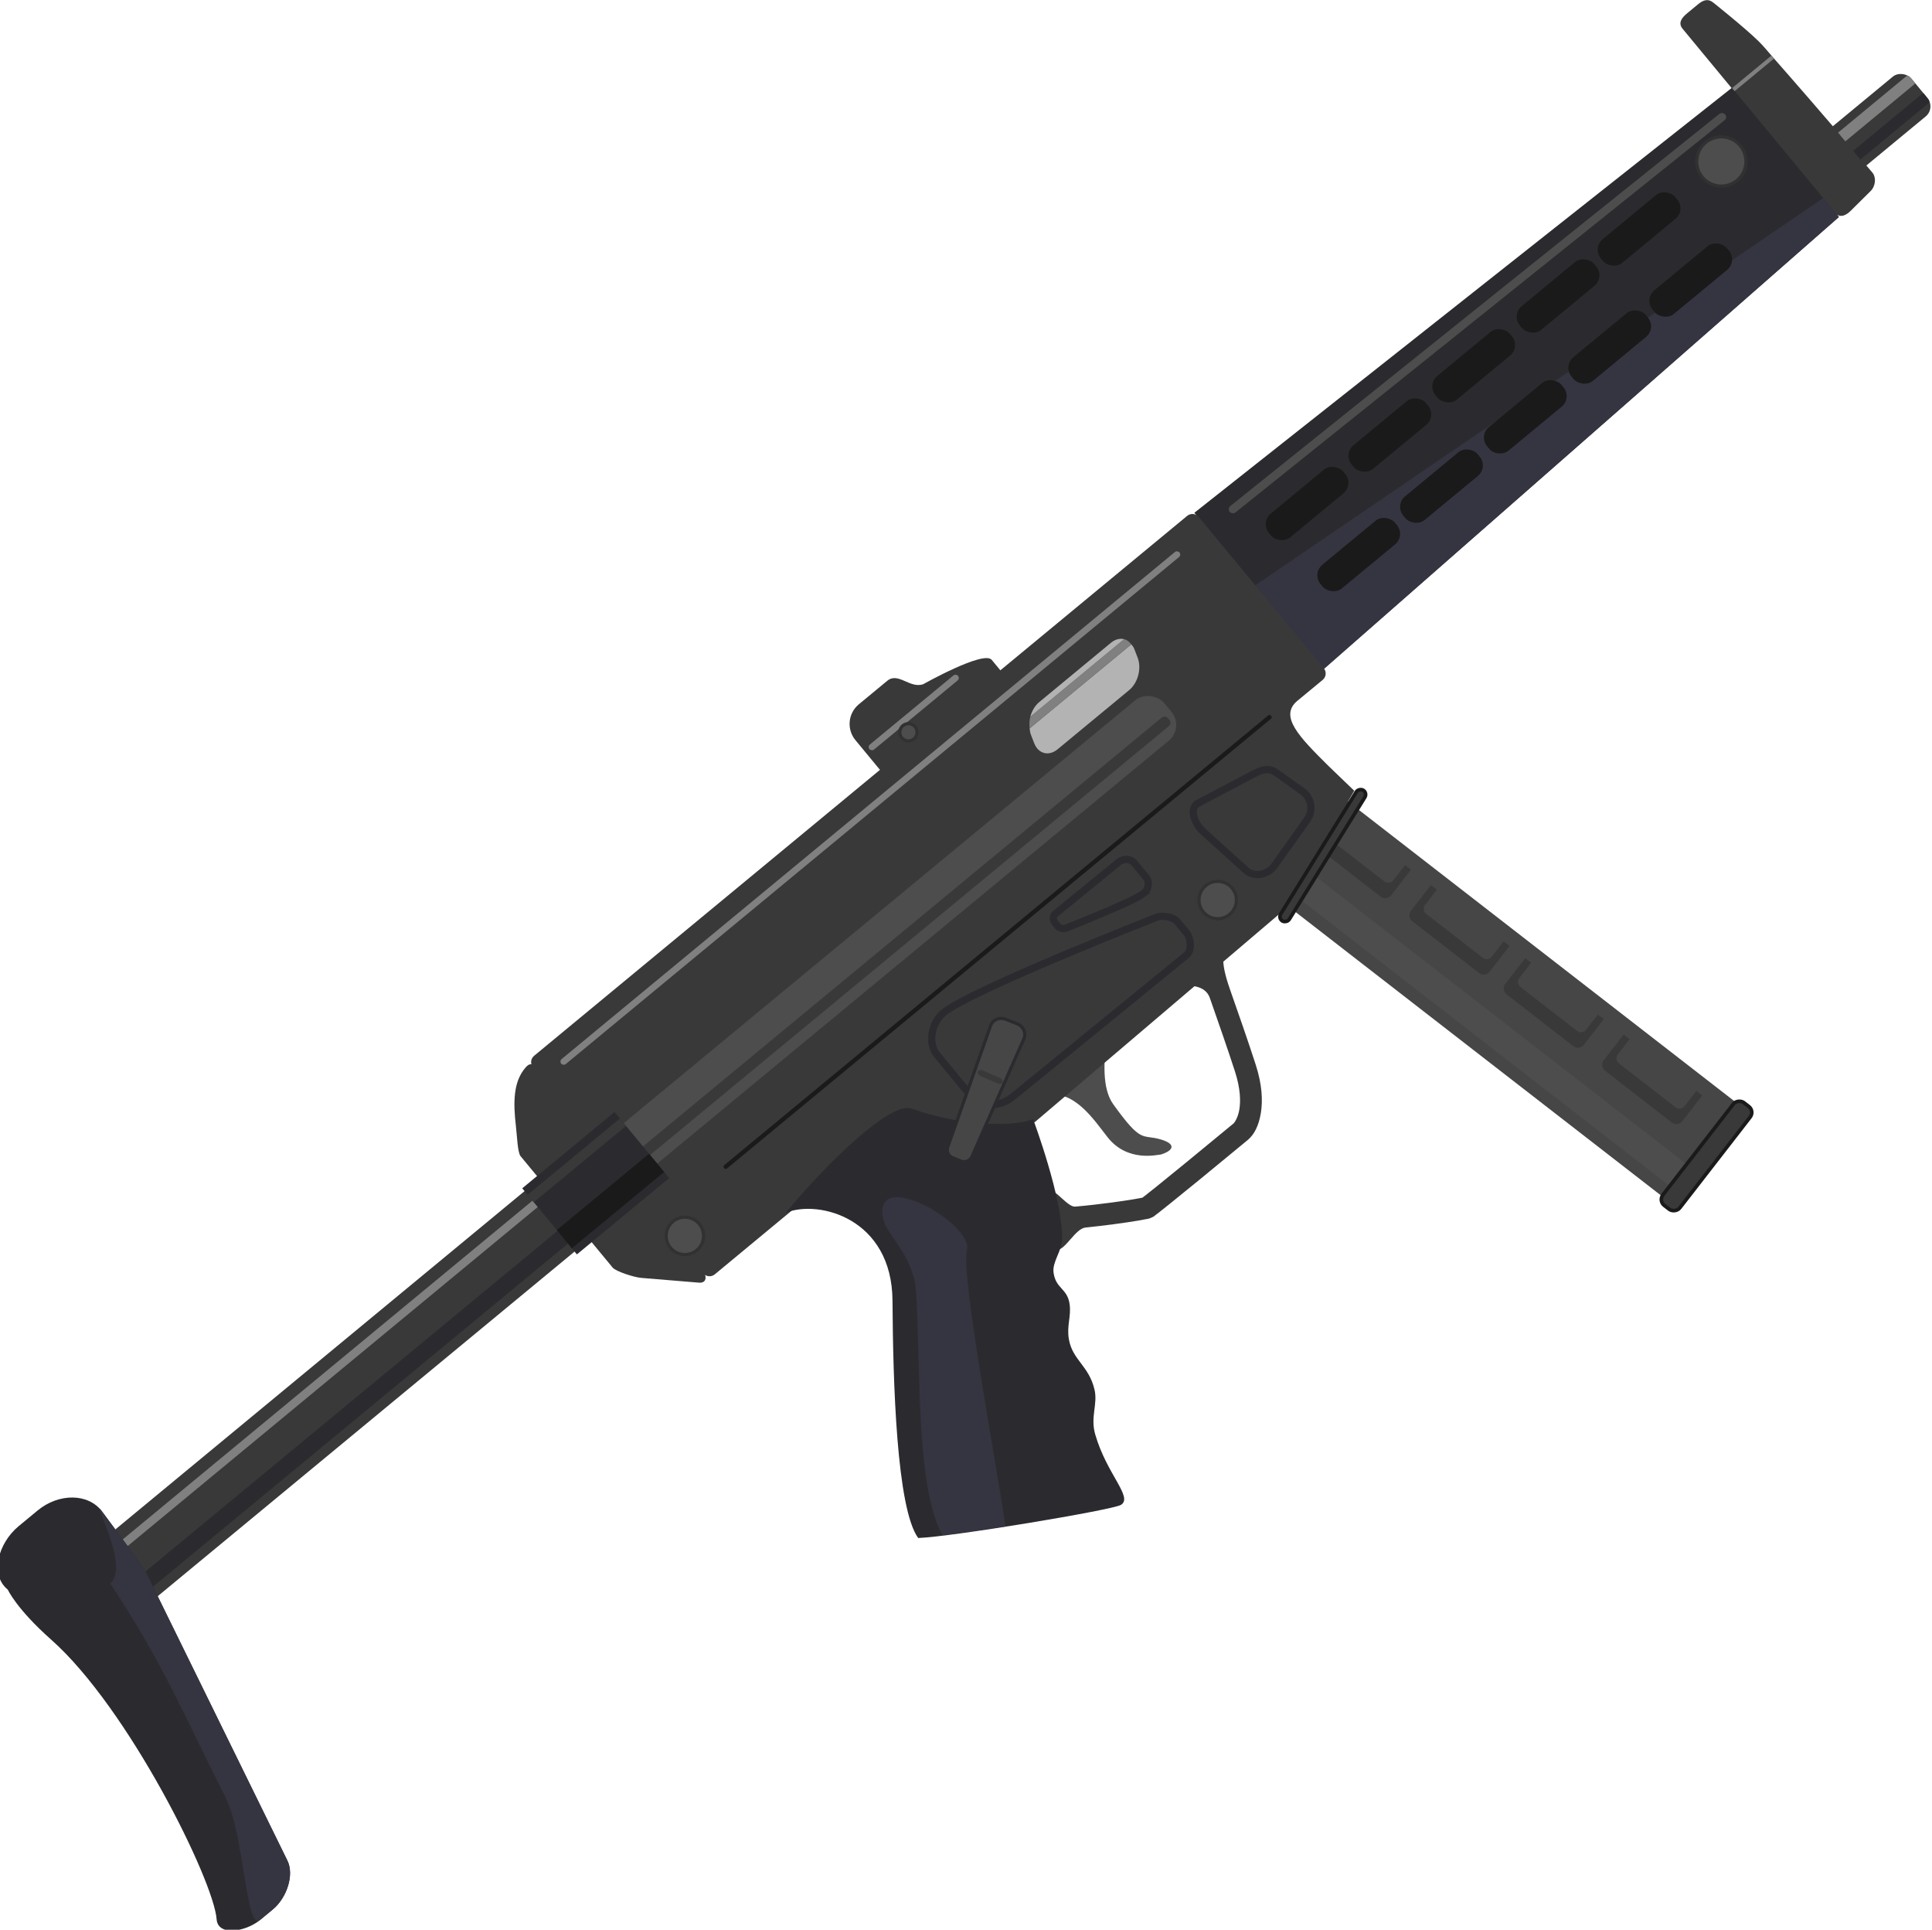 <?xml version="1.0" encoding="UTF-8" standalone="no"?>
<!-- Created with Inkscape (http://www.inkscape.org/) -->

<svg
   xmlns:dc="http://purl.org/dc/elements/1.1/"
   xmlns:cc="http://creativecommons.org/ns#"
   xmlns:rdf="http://www.w3.org/1999/02/22-rdf-syntax-ns#"
   xmlns:svg="http://www.w3.org/2000/svg"
   xmlns="http://www.w3.org/2000/svg"
   xmlns:sodipodi="http://sodipodi.sourceforge.net/DTD/sodipodi-0.dtd"
   xmlns:inkscape="http://www.inkscape.org/namespaces/inkscape"
   width="256"
   height="255.658"
   viewBox="0 0 67.733 67.643"
   version="1.1"
   id="svg1385"
   inkscape:version="0.92.4 (5da689c313, 2019-01-14)"
   sodipodi:docname="mp5.svg"
   inkscape:export-xdpi="36"
   inkscape:export-ydpi="36">
  <title
     id="title960">MP5</title>
  <defs
     id="defs1379" />
  <sodipodi:namedview
     id="base"
     pagecolor="#ffffff"
     bordercolor="#666666"
     borderopacity="1.0"
     inkscape:pageopacity="0.0"
     inkscape:pageshadow="2"
     inkscape:zoom="2"
     inkscape:cx="177.24177"
     inkscape:cy="136.46457"
     inkscape:document-units="px"
     inkscape:current-layer="svg1385"
     showgrid="false"
     inkscape:window-width="1920"
     inkscape:window-height="1025"
     inkscape:window-x="-8"
     inkscape:window-y="-8"
     inkscape:window-maximized="1"
     inkscape:snap-global="false"
     showguides="false"
     inkscape:guide-bbox="true"
     units="px"
     fit-margin-top="0"
     fit-margin-left="0"
     fit-margin-right="0"
     fit-margin-bottom="0">
    <sodipodi:guide
       position="187.041,198.221"
       orientation="0,1"
       id="guide930"
       inkscape:locked="false" />
    <sodipodi:guide
       position="110.765,191.074"
       orientation="1,0"
       id="guide1054"
       inkscape:locked="false" />
  </sodipodi:namedview>
  <g
     id="g1386"
     transform="matrix(0.323,-0.267,0.267,0.323,216.214,-10.118)">
    <rect
       y="-205.36"
       x="-489.076"
       height="6.563"
       width="53.025"
       id="rect1163"
       style="display:inline;opacity:1;vector-effect:none;fill:#393939;fill-opacity:1;fill-rule:evenodd;stroke:none;stroke-width:0.304px;stroke-linecap:butt;stroke-linejoin:miter;stroke-miterlimit:4;stroke-dasharray:none;stroke-dashoffset:0;stroke-opacity:1" />
    <rect
       y="-201.042"
       x="-489.076"
       height="1.382"
       width="53.025"
       id="rect1165"
       style="display:inline;opacity:1;vector-effect:none;fill:#2b2b2f;fill-opacity:1;fill-rule:evenodd;stroke:none;stroke-width:0.139px;stroke-linecap:butt;stroke-linejoin:miter;stroke-miterlimit:4;stroke-dasharray:none;stroke-dashoffset:0;stroke-opacity:1" />
    <rect
       style="display:inline;opacity:1;vector-effect:none;fill:#808080;fill-opacity:1;fill-rule:evenodd;stroke:none;stroke-width:0.099px;stroke-linecap:butt;stroke-linejoin:miter;stroke-miterlimit:4;stroke-dasharray:none;stroke-dashoffset:0;stroke-opacity:1"
       id="rect1167"
       width="53.025"
       height="0.691"
       x="-489.076"
       y="-204.323" />
    <path
       sodipodi:nodetypes="ssssssssss"
       inkscape:connector-curvature="0"
       id="path1169"
       d="m -395.198,-218.928 h 3.084 c 1.184,0 1.025,1.733 2.137,2.137 0,0 5.71,1.028 5.71,2.076 v 1.343 c 0,1.184 -0.953,2.137 -2.137,2.137 h -8.793 c -1.184,0 -2.137,-0.953 -2.137,-2.137 v -3.42 c 0,-1.184 0.953,-2.137 2.137,-2.137 z"
       style="display:inline;opacity:1;vector-effect:none;fill:#393939;fill-opacity:1;fill-rule:evenodd;stroke:none;stroke-width:0.304px;stroke-linecap:butt;stroke-linejoin:miter;stroke-miterlimit:4;stroke-dasharray:none;stroke-dashoffset:0;stroke-opacity:1" />
    <path
       sodipodi:nodetypes="cscsscc"
       inkscape:connector-curvature="0"
       id="path1171"
       d="m -404.083,-183.846 c 2.259,1.145 1.893,4.161 1.847,6.091 -0.064,2.692 2.275,3.771 2.519,3.954 0.996,0.409 1.573,0.181 0.794,-0.977 -0.922,-1.37 -1.476,-0.683 -1.191,-4.809 0.119,-1.72 1.878,-3.359 2.595,-4.168 0.244,-0.489 -7.236,-1.374 -6.565,-0.092 z"
       style="display:inline;opacity:1;fill:#4d4d4d;fill-opacity:1;fill-rule:evenodd;stroke:none;stroke-width:0.304px;stroke-linecap:butt;stroke-linejoin:miter;stroke-opacity:1" />
    <path
       sodipodi:nodetypes="cssssscccccccssccscccccccssssssc"
       inkscape:connector-curvature="0"
       id="path1173"
       d="m -386.584,-184.188 c -0.366,0.025 -3.157,-0.761 -2.877,0.307 0.134,0.51 1.728,1.268 1.237,2.603 -0.673,1.83 -1.614,4.359 -2.295,6.071 -0.55,1.382 -1.203,2.217 -1.756,2.695 -0.553,0.478 -1.048,0.579 -1.09,0.579 -0.382,0 -2.817,2.2e-4 -5.196,-0.011 -1.189,-0.006 -2.365,-0.014 -3.26,-0.027 -0.448,-0.007 -0.825,-0.014 -1.094,-0.022 -0.134,-0.005 -0.24,-0.009 -0.309,-0.013 0.005,5.3e-4 -0.007,-2.7e-4 -0.002,0 0.032,0.007 0.025,0.006 -0.07,-0.045 -0.127,-0.067 -0.307,-0.168 -0.525,-0.294 -0.435,-0.251 -1.016,-0.601 -1.659,-1.002 -0.804,-0.502 -1.708,-1.088 -2.545,-1.666 -0.501,-0.345 -0.353,-2.138 -0.771,-2.458 -0.971,-0.78 -3.763,3.542 -2.754,4.273 0.619,0.473 2.357,-0.399 3.084,0.089 0.685,0.46 1.381,0.907 2.02,1.306 0.659,0.411 1.254,0.771 1.713,1.036 0.23,0.133 0.425,0.241 0.583,0.325 0.158,0.084 0.17,0.127 0.469,0.209 0.27,0.073 0.246,0.039 0.345,0.045 0.099,0.006 0.221,0.011 0.366,0.016 0.289,0.009 0.673,0.016 1.126,0.022 0.906,0.013 2.084,0.023 3.276,0.029 2.385,0.011 4.823,0.011 5.205,0.011 0.722,0 1.477,-0.327 2.283,-1.025 0.806,-0.697 1.617,-1.787 2.258,-3.397 0.708,-1.778 1.674,-4.376 2.35,-6.216 0.474,-1.29 0.881,-2.002 1.233,-2.374 0.573,-0.607 -0.679,-1.112 -1.342,-1.066 z"
       style="color:#000000;font-style:normal;font-variant:normal;font-weight:normal;font-stretch:normal;font-size:medium;line-height:normal;font-family:sans-serif;font-variant-ligatures:normal;font-variant-position:normal;font-variant-caps:normal;font-variant-numeric:normal;font-variant-alternates:normal;font-feature-settings:normal;text-indent:0;text-align:start;text-decoration:none;text-decoration-line:none;text-decoration-style:solid;text-decoration-color:#000000;letter-spacing:normal;word-spacing:normal;text-transform:none;writing-mode:lr-tb;direction:ltr;text-orientation:mixed;dominant-baseline:auto;baseline-shift:baseline;text-anchor:start;white-space:normal;shape-padding:0;clip-rule:nonzero;display:inline;overflow:visible;visibility:visible;opacity:1;isolation:auto;mix-blend-mode:normal;color-interpolation:sRGB;color-interpolation-filters:linearRGB;solid-color:#000000;solid-opacity:1;vector-effect:none;fill:#393939;fill-opacity:1;fill-rule:evenodd;stroke:none;stroke-width:1.823;stroke-linecap:round;stroke-linejoin:round;stroke-miterlimit:4;stroke-dasharray:none;stroke-dashoffset:0;stroke-opacity:1;color-rendering:auto;image-rendering:auto;shape-rendering:auto;text-rendering:auto;enable-background:accumulate" />
    <g
       transform="matrix(1.156,-0.259,0.259,1.156,-520.497,-262.639)"
       id="g1189"
       style="display:inline;opacity:1">
      <rect
         style="opacity:1;vector-effect:none;fill:#464646;fill-opacity:1;fill-rule:evenodd;stroke:none;stroke-width:0.279px;stroke-linecap:butt;stroke-linejoin:miter;stroke-miterlimit:4;stroke-dasharray:none;stroke-dashoffset:0;stroke-opacity:1"
         id="rect1175"
         width="8.437"
         height="35.818"
         x="102.447"
         y="89.761"
         ry="0" />
      <rect
         ry="0"
         y="89.761"
         x="103.351"
         height="35.818"
         width="1.948"
         id="rect1177"
         style="opacity:1;vector-effect:none;fill:#4d4d4d;fill-opacity:1;fill-rule:evenodd;stroke:none;stroke-width:0.134px;stroke-linecap:butt;stroke-linejoin:miter;stroke-miterlimit:4;stroke-dasharray:none;stroke-dashoffset:0;stroke-opacity:1" />
      <path
         style="opacity:1;vector-effect:none;fill:#393939;fill-opacity:1;fill-rule:evenodd;stroke:none;stroke-width:0.265px;stroke-linecap:butt;stroke-linejoin:miter;stroke-miterlimit:4;stroke-dasharray:none;stroke-dashoffset:0;stroke-opacity:1"
         d="m 107.512,116.1 c -0.292,0 -0.527,0.235 -0.527,0.527 v 5.968 c 0,0.292 0.235,0.527 0.527,0.527 h 2.298 v -0.529 h -1.366 c -0.248,0 -0.448,-0.199 -0.448,-0.447 v -5.068 c 0,-0.248 0.2,-0.448 0.448,-0.448 h 1.366 v -0.529 z"
         id="path1179"
         inkscape:connector-curvature="0" />
      <path
         inkscape:connector-curvature="0"
         id="path1181"
         d="m 107.512,107.3 c -0.292,0 -0.527,0.235 -0.527,0.527 v 5.968 c 0,0.292 0.235,0.527 0.527,0.527 h 2.298 v -0.529 h -1.366 c -0.248,0 -0.448,-0.199 -0.448,-0.447 v -5.068 c 0,-0.248 0.2,-0.448 0.448,-0.448 h 1.366 v -0.529 z"
         style="opacity:1;vector-effect:none;fill:#393939;fill-opacity:1;fill-rule:evenodd;stroke:none;stroke-width:0.265px;stroke-linecap:butt;stroke-linejoin:miter;stroke-miterlimit:4;stroke-dasharray:none;stroke-dashoffset:0;stroke-opacity:1" />
      <path
         inkscape:connector-curvature="0"
         id="path1183"
         d="m 107.512,98.875 c -0.292,0 -0.527,0.235 -0.527,0.527 v 5.968 c 0,0.292 0.235,0.527 0.527,0.527 h 2.298 v -0.529 h -1.366 c -0.248,0 -0.448,-0.199 -0.448,-0.447 v -5.068 c 0,-0.248 0.2,-0.448 0.448,-0.448 h 1.366 v -0.529 z"
         style="opacity:1;vector-effect:none;fill:#393939;fill-opacity:1;fill-rule:evenodd;stroke:none;stroke-width:0.265px;stroke-linecap:butt;stroke-linejoin:miter;stroke-miterlimit:4;stroke-dasharray:none;stroke-dashoffset:0;stroke-opacity:1" />
      <path
         style="opacity:1;vector-effect:none;fill:#393939;fill-opacity:1;fill-rule:evenodd;stroke:none;stroke-width:0.265px;stroke-linecap:butt;stroke-linejoin:miter;stroke-miterlimit:4;stroke-dasharray:none;stroke-dashoffset:0;stroke-opacity:1"
         d="m 107.512,90.075 c -0.292,0 -0.527,0.235 -0.527,0.527 v 5.968 c 0,0.292 0.235,0.527 0.527,0.527 h 2.298 v -0.529 h -1.366 c -0.248,0 -0.448,-0.199 -0.448,-0.447 v -5.068 c 0,-0.248 0.2,-0.448 0.448,-0.448 h 1.366 v -0.529 z"
         id="path1185"
         inkscape:connector-curvature="0" />
      <rect
         style="opacity:1;vector-effect:none;fill:#393939;fill-opacity:1;fill-rule:evenodd;stroke:#1a1a1a;stroke-width:0.256;stroke-linecap:butt;stroke-linejoin:miter;stroke-miterlimit:4;stroke-dasharray:none;stroke-dashoffset:0;stroke-opacity:1"
         id="rect1187"
         width="9.177"
         height="1.504"
         x="102.034"
         y="125.225"
         ry="0.527" />
    </g>
    <path
       sodipodi:nodetypes="cssasssssssc"
       inkscape:connector-curvature="0"
       id="path1191"
       d="m -304.981,-219.328 h 1.174 c 0.612,0 0.999,0.157 1.105,0.76 0,0 0.674,3.207 0.849,4.833 0.064,0.596 0.053,1.197 0.071,1.796 0.046,1.528 0.191,6.17 0.269,12.747 0.006,0.521 -0.495,1.05 -1.105,1.105 l -2.364,0.214 c -0.61,0.055 -1.105,-0.157 -1.105,-0.769 v -19.926 c 3e-5,-0.612 0.493,-0.76 1.105,-0.76 z"
       style="display:inline;opacity:1;vector-effect:none;fill:#393939;fill-opacity:1;fill-rule:evenodd;stroke:none;stroke-width:0.297px;stroke-linecap:butt;stroke-linejoin:miter;stroke-miterlimit:4;stroke-dasharray:none;stroke-dashoffset:0;stroke-opacity:1" />
    <path
       sodipodi:nodetypes="ccccc"
       inkscape:connector-curvature="0"
       id="path1193"
       d="m -363.365,-213.391 57.328,1.252 v 14.033 l -57.328,1.684 z"
       style="display:inline;opacity:1;vector-effect:none;fill:#2b2b2f;fill-opacity:1;fill-rule:evenodd;stroke:none;stroke-width:0.304px;stroke-linecap:butt;stroke-linejoin:miter;stroke-miterlimit:4;stroke-dasharray:none;stroke-dashoffset:0;stroke-opacity:1" />
    <path
       style="display:inline;opacity:1;vector-effect:none;fill:#353542;fill-opacity:1;fill-rule:evenodd;stroke:none;stroke-width:0.304px;stroke-linecap:butt;stroke-linejoin:miter;stroke-miterlimit:4;stroke-dasharray:none;stroke-dashoffset:0;stroke-opacity:1"
       d="m -363.365,-205.468 57.328,5.312 v 2.051 l -57.328,1.684 z"
       id="path1195"
       inkscape:connector-curvature="0"
       sodipodi:nodetypes="ccccc" />
    <path
       sodipodi:nodetypes="cssssccccccssssc"
       inkscape:connector-curvature="0"
       id="path1197"
       d="m -434.874,-213.575 h 70.881 c 0.383,0 0.69,0.308 0.69,0.69 v 16.417 c 0,0.383 -0.308,0.69 -0.69,0.69 h -2.809 c -1.933,0.06 -1.75,2.395 -1.405,5.862 l 0.34,2.966 -10.577,3.942 -27.684,0.396 c -2.799,-1.659 -5.377,-3.744 -7.206,-7.263 l -21.54,0.02 c -0.382,2.6e-4 -0.69,-0.308 -0.69,-0.69 v -22.34 c 0,-0.383 0.308,-0.69 0.69,-0.69 z"
       style="display:inline;opacity:1;vector-effect:none;fill:#393939;fill-opacity:1;fill-rule:evenodd;stroke:none;stroke-width:0.3px;stroke-linecap:butt;stroke-linejoin:miter;stroke-miterlimit:4;stroke-dasharray:none;stroke-dashoffset:0;stroke-opacity:1" />
    <path
       sodipodi:nodetypes="sssssssss"
       inkscape:connector-curvature="0"
       id="path1199"
       d="m -439.802,-210.003 c 1.103,-1.705 2.208,-3.013 3.741,-3.27 0.694,-0.116 0.691,0.256 0.691,0.949 v 21.099 c 0,1.082 -0.468,1.549 -0.972,1.057 l -3.46,-3.378 c -0.457,-0.446 -1.295,-1.785 -1.295,-2.183 v -12.092 c 0,-0.397 0.836,-1.472 1.295,-2.183 z"
       style="display:inline;opacity:1;vector-effect:none;fill:#393939;fill-opacity:1;fill-rule:evenodd;stroke:none;stroke-width:0.097px;stroke-linecap:butt;stroke-linejoin:miter;stroke-miterlimit:4;stroke-dasharray:none;stroke-dashoffset:0;stroke-opacity:1" />
    <rect
       ry="0.273"
       y="-211.899"
       x="-433.547"
       height="0.545"
       width="67.111"
       id="rect1201"
       style="display:inline;opacity:1;vector-effect:none;fill:#808080;fill-opacity:1;fill-rule:evenodd;stroke:none;stroke-width:0.156px;stroke-linecap:butt;stroke-linejoin:miter;stroke-miterlimit:4;stroke-dasharray:none;stroke-dashoffset:0;stroke-opacity:1" />
    <g
       transform="matrix(0.968,0,0,0.968,-468.88,-274.903)"
       id="g1209"
       style="display:inline;opacity:1">
      <path
         style="opacity:1;vector-effect:none;fill:#b3b3b3;fill-opacity:1;fill-rule:evenodd;stroke:none;stroke-width:0.179px;stroke-linecap:butt;stroke-linejoin:miter;stroke-miterlimit:4;stroke-dasharray:none;stroke-dashoffset:0;stroke-opacity:1"
         d="M 97.564,68.834 H 86.163 c -0.098,0.152 -0.201,0.304 -0.256,0.471 l -0.255,0.766 c -0.313,0.939 0.232,1.695 1.222,1.695 h 8.027 c 0.99,0 2.038,-0.756 2.351,-1.695 l 0.255,-0.766 c 0.056,-0.167 0.053,-0.318 0.057,-0.471 z"
         id="path1203"
         inkscape:connector-curvature="0" />
      <path
         style="opacity:1;vector-effect:none;fill:#808080;fill-opacity:1;fill-rule:evenodd;stroke:none;stroke-width:0.179px;stroke-linecap:butt;stroke-linejoin:miter;stroke-miterlimit:4;stroke-dasharray:none;stroke-dashoffset:0;stroke-opacity:1"
         d="M 97.369,68.093 H 86.852 c -0.283,0.2 -0.507,0.458 -0.688,0.741 h 11.4 c 0.007,-0.283 -0.045,-0.541 -0.195,-0.741 z"
         id="path1205"
         inkscape:connector-curvature="0" />
      <path
         style="opacity:1;vector-effect:none;fill:#b3b3b3;fill-opacity:1;fill-rule:evenodd;stroke:none;stroke-width:0.179px;stroke-linecap:butt;stroke-linejoin:miter;stroke-miterlimit:4;stroke-dasharray:none;stroke-dashoffset:0;stroke-opacity:1"
         d="m 88.258,67.61 c -0.486,0 -0.986,0.186 -1.406,0.483 h 10.517 c -0.223,-0.297 -0.597,-0.483 -1.084,-0.483 z"
         id="path1207"
         inkscape:connector-curvature="0" />
    </g>
    <rect
       ry="0.141"
       y="-196.391"
       x="-428.6"
       height="0.362"
       width="59.355"
       id="rect1211"
       style="display:inline;opacity:1;vector-effect:none;fill:#1a1a1a;fill-opacity:1;fill-rule:evenodd;stroke:none;stroke-width:0.3;stroke-linecap:butt;stroke-linejoin:miter;stroke-miterlimit:4;stroke-dasharray:none;stroke-dashoffset:0;stroke-opacity:1" />
    <path
       sodipodi:nodetypes="sssssssss"
       inkscape:connector-curvature="0"
       id="path1213"
       d="m -406.193,-194.53 c 2.961,0 18.758,5.175 18.758,5.175 0.626,0.173 1.182,0.965 1.182,1.37 v 1.322 c 0,0.405 -0.527,1.374 -1.182,1.37 l -18.758,-0.126 c -1.469,-0.01 -2.651,-1.067 -2.651,-2.391 v -4.328 c 0,-1.325 1.401,-2.391 2.651,-2.391 z"
       style="display:inline;opacity:1;vector-effect:none;fill:#393939;fill-opacity:1;fill-rule:evenodd;stroke:#2b2b2f;stroke-width:0.608;stroke-linecap:butt;stroke-linejoin:miter;stroke-miterlimit:4;stroke-dasharray:none;stroke-dashoffset:0;stroke-opacity:1" />
    <rect
       style="display:inline;opacity:1;vector-effect:none;fill:#4d4d4d;fill-opacity:1;fill-rule:evenodd;stroke:none;stroke-width:1.05;stroke-linecap:butt;stroke-linejoin:miter;stroke-miterlimit:4;stroke-dasharray:none;stroke-dashoffset:0;stroke-opacity:1"
       id="rect1215"
       width="59.785"
       height="4.392"
       x="-435.231"
       y="-204.455"
       ry="1.708" />
    <rect
       ry="1.143"
       y="-209.265"
       x="-359.634"
       height="2.567"
       width="8.069"
       id="rect1217"
       style="display:inline;opacity:1;vector-effect:none;fill:#1a1a1a;fill-opacity:1;fill-rule:evenodd;stroke:none;stroke-width:0.179px;stroke-linecap:butt;stroke-linejoin:miter;stroke-miterlimit:4;stroke-dasharray:none;stroke-dashoffset:0;stroke-opacity:1" />
    <rect
       style="display:inline;opacity:1;vector-effect:none;fill:#1a1a1a;fill-opacity:1;fill-rule:evenodd;stroke:none;stroke-width:0.179px;stroke-linecap:butt;stroke-linejoin:miter;stroke-miterlimit:4;stroke-dasharray:none;stroke-dashoffset:0;stroke-opacity:1"
       id="rect1219"
       width="8.069"
       height="2.567"
       x="-350.649"
       y="-209.265"
       ry="1.143" />
    <rect
       ry="1.143"
       y="-209.265"
       x="-341.551"
       height="2.567"
       width="8.069"
       id="rect1221"
       style="display:inline;opacity:1;vector-effect:none;fill:#1a1a1a;fill-opacity:1;fill-rule:evenodd;stroke:none;stroke-width:0.179px;stroke-linecap:butt;stroke-linejoin:miter;stroke-miterlimit:4;stroke-dasharray:none;stroke-dashoffset:0;stroke-opacity:1" />
    <rect
       style="display:inline;opacity:1;vector-effect:none;fill:#1a1a1a;fill-opacity:1;fill-rule:evenodd;stroke:none;stroke-width:0.179px;stroke-linecap:butt;stroke-linejoin:miter;stroke-miterlimit:4;stroke-dasharray:none;stroke-dashoffset:0;stroke-opacity:1"
       id="rect1223"
       width="8.069"
       height="2.567"
       x="-332.391"
       y="-209.265"
       ry="1.143" />
    <rect
       ry="1.143"
       y="-209.265"
       x="-323.597"
       height="2.567"
       width="8.069"
       id="rect1225"
       style="display:inline;opacity:1;vector-effect:none;fill:#1a1a1a;fill-opacity:1;fill-rule:evenodd;stroke:none;stroke-width:0.179px;stroke-linecap:butt;stroke-linejoin:miter;stroke-miterlimit:4;stroke-dasharray:none;stroke-dashoffset:0;stroke-opacity:1" />
    <rect
       style="display:inline;opacity:1;vector-effect:none;fill:#1a1a1a;fill-opacity:1;fill-rule:evenodd;stroke:none;stroke-width:0.179px;stroke-linecap:butt;stroke-linejoin:miter;stroke-miterlimit:4;stroke-dasharray:none;stroke-dashoffset:0;stroke-opacity:1"
       id="rect1227"
       width="8.069"
       height="2.567"
       x="-359.026"
       y="-203.22"
       ry="1.143" />
    <rect
       ry="1.143"
       y="-203.22"
       x="-350.042"
       height="2.567"
       width="8.069"
       id="rect1229"
       style="display:inline;opacity:1;vector-effect:none;fill:#1a1a1a;fill-opacity:1;fill-rule:evenodd;stroke:none;stroke-width:0.179px;stroke-linecap:butt;stroke-linejoin:miter;stroke-miterlimit:4;stroke-dasharray:none;stroke-dashoffset:0;stroke-opacity:1" />
    <rect
       style="display:inline;opacity:1;vector-effect:none;fill:#1a1a1a;fill-opacity:1;fill-rule:evenodd;stroke:none;stroke-width:0.179px;stroke-linecap:butt;stroke-linejoin:miter;stroke-miterlimit:4;stroke-dasharray:none;stroke-dashoffset:0;stroke-opacity:1"
       id="rect1231"
       width="8.069"
       height="2.567"
       x="-340.943"
       y="-203.22"
       ry="1.143" />
    <rect
       ry="1.143"
       y="-203.22"
       x="-331.783"
       height="2.567"
       width="8.069"
       id="rect1233"
       style="display:inline;opacity:1;vector-effect:none;fill:#1a1a1a;fill-opacity:1;fill-rule:evenodd;stroke:none;stroke-width:0.179px;stroke-linecap:butt;stroke-linejoin:miter;stroke-miterlimit:4;stroke-dasharray:none;stroke-dashoffset:0;stroke-opacity:1" />
    <rect
       style="display:inline;opacity:1;vector-effect:none;fill:#1a1a1a;fill-opacity:1;fill-rule:evenodd;stroke:none;stroke-width:0.179px;stroke-linecap:butt;stroke-linejoin:miter;stroke-miterlimit:4;stroke-dasharray:none;stroke-dashoffset:0;stroke-opacity:1"
       id="rect1235"
       width="8.069"
       height="2.567"
       x="-322.99"
       y="-203.22"
       ry="1.143" />
    <rect
       transform="matrix(1,0.015,-0.005,1,0,0)"
       style="display:inline;opacity:1;vector-effect:none;fill:#4d4d4d;fill-opacity:1;fill-rule:evenodd;stroke:none;stroke-width:0.155px;stroke-linecap:butt;stroke-linejoin:miter;stroke-miterlimit:4;stroke-dasharray:none;stroke-dashoffset:0;stroke-opacity:1"
       id="rect1237"
       width="53.127"
       height="0.686"
       x="-362.066"
       y="-206.484"
       ry="0.343" />
    <rect
       ry="1.093"
       y="-204.28"
       x="-302.842"
       height="4.318"
       width="8.852"
       id="rect1239"
       style="display:inline;opacity:1;vector-effect:none;fill:#393939;fill-opacity:1;fill-rule:evenodd;stroke:none;stroke-width:0.304px;stroke-linecap:butt;stroke-linejoin:miter;stroke-miterlimit:4;stroke-dasharray:none;stroke-dashoffset:0;stroke-opacity:1" />
    <path
       sodipodi:nodetypes="csssscc"
       inkscape:connector-curvature="0"
       id="path1241"
       d="m -301.596,-203.589 h 7.365 c 0.133,0 0.234,0.102 0.235,0.235 l 0.006,0.474 c 0.002,0.225 0.028,0.24 -0.24,0.24 h -7.365 z"
       style="display:inline;opacity:1;vector-effect:none;fill:#808080;fill-opacity:1;fill-rule:evenodd;stroke:none;stroke-width:0.133px;stroke-linecap:butt;stroke-linejoin:miter;stroke-miterlimit:4;stroke-dasharray:none;stroke-dashoffset:0;stroke-opacity:1" />
    <path
       style="display:inline;opacity:1;vector-effect:none;fill:#808080;fill-opacity:1;fill-rule:evenodd;stroke:none;stroke-width:0.078px;stroke-linecap:butt;stroke-linejoin:miter;stroke-miterlimit:4;stroke-dasharray:none;stroke-dashoffset:0;stroke-opacity:1"
       d="m -306.054,-212.108 h 4.263 l 0.01,0.332 h -4.273 z"
       id="path1243"
       inkscape:connector-curvature="0"
       sodipodi:nodetypes="ccccc" />
    <rect
       transform="rotate(-18.654)"
       inkscape:transform-center-y="-1.3861238"
       inkscape:transform-center-x="-5.3334712"
       ry="0.423"
       y="-294.595"
       x="-301.17"
       height="0.845"
       width="12.855"
       id="rect1245"
       style="display:inline;opacity:1;vector-effect:none;fill:#393939;fill-opacity:1;fill-rule:evenodd;stroke:#1a1a1a;stroke-width:0.304;stroke-linecap:butt;stroke-linejoin:miter;stroke-miterlimit:4;stroke-dasharray:none;stroke-dashoffset:0;stroke-opacity:1" />
    <path
       sodipodi:nodetypes="cscssssssacsc"
       inkscape:connector-curvature="0"
       id="path1247"
       d="m -427.013,-190.044 c 2.87,0.916 6.534,6.045 2.198,11.358 -4.336,5.313 -10.809,13.618 -10.992,16.671 2.235,1.715 14.032,8.561 14.839,8.671 1.213,0.165 0.701,-2.706 2.101,-5.923 0.604,-1.388 1.782,-1.798 2.336,-2.913 0.918,-1.847 0.148,-3.074 1.035,-4.62 0.574,-1 1.364,-1.327 1.913,-2.217 0.714,-1.158 -0.082,-1.708 0.648,-2.893 0.475,-0.77 1.726,-0.966 2.348,-1.707 2.21,-2.637 4.397,-8.977 4.519,-9.282 -1.863,-0.58 -5.274,-3.72 -7.267,-7.145 -0.945,-1.625 -8.396,-1.008 -13.679,0 z"
       style="display:inline;opacity:1;fill:#2b2b2f;fill-opacity:1;fill-rule:evenodd;stroke:none;stroke-width:0.304px;stroke-linecap:butt;stroke-linejoin:miter;stroke-opacity:1" />
    <path
       sodipodi:nodetypes="ccsssc"
       inkscape:connector-curvature="0"
       id="path1249"
       d="m -434.096,-160.916 c 1.16,0.794 3.908,2.382 4.519,2.809 2.015,-3.175 10.503,-18.625 12.274,-19.907 1.771,-1.282 -1.588,-10.381 -3.725,-6.473 -0.709,1.297 0.027,3.964 -1.808,6.508 -3.695,5.125 -10.281,12.33 -11.26,17.063 z"
       style="display:inline;opacity:1;fill:#353542;fill-opacity:1;fill-rule:evenodd;stroke:none;stroke-width:0.304px;stroke-linecap:butt;stroke-linejoin:miter;stroke-opacity:1" />
    <rect
       style="display:inline;opacity:1;vector-effect:none;fill:#808080;fill-opacity:1;fill-rule:evenodd;stroke:none;stroke-width:0.059px;stroke-linecap:butt;stroke-linejoin:miter;stroke-miterlimit:4;stroke-dasharray:none;stroke-dashoffset:0;stroke-opacity:1"
       id="rect1251"
       width="9.618"
       height="0.545"
       x="-396.908"
       y="-215.746"
       ry="0.273" />
    <path
       style="display:inline;opacity:1;vector-effect:none;fill:#2b2b2f;fill-opacity:1;fill-rule:evenodd;stroke:none;stroke-width:0.133px;stroke-linecap:butt;stroke-linejoin:miter;stroke-miterlimit:4;stroke-dasharray:none;stroke-dashoffset:0;stroke-opacity:1"
       d="m -301.596,-200.663 h 7.365 c 0.133,0 0.234,-0.102 0.235,-0.235 l 0.006,-0.474 c 0.002,-0.225 0.028,-0.24 -0.24,-0.24 h -7.365 z"
       id="path1253"
       inkscape:connector-curvature="0"
       sodipodi:nodetypes="csssscc" />
    <path
       sodipodi:nodetypes="sssssssss"
       inkscape:connector-curvature="0"
       id="path1255"
       d="m -378.578,-194.465 4.542,0.951 c 0.926,0.194 1.847,0.294 2.091,1.208 l 0.703,2.624 c 0.245,0.914 -0.294,1.847 -1.208,2.091 l -4.542,1.217 c -0.914,0.245 -1.954,-0.271 -2.091,-1.208 l -0.703,-4.791 c -0.137,-0.936 0.282,-2.285 1.208,-2.091 z"
       style="display:inline;opacity:1;vector-effect:none;fill:#393939;fill-opacity:1;fill-rule:evenodd;stroke:#2b2b2f;stroke-width:0.608;stroke-linecap:butt;stroke-linejoin:miter;stroke-miterlimit:4;stroke-dasharray:none;stroke-dashoffset:0;stroke-opacity:1" />
    <path
       style="display:inline;opacity:1;vector-effect:none;fill:#393939;fill-opacity:1;fill-rule:evenodd;stroke:#2b2b2f;stroke-width:0.608;stroke-linecap:butt;stroke-linejoin:miter;stroke-miterlimit:4;stroke-dasharray:none;stroke-dashoffset:0;stroke-opacity:1"
       d="m -386.876,-191.554 c -1.088,0 -6.89,-1.901 -6.89,-1.901 -0.23,-0.063 -0.434,-0.355 -0.434,-0.503 v -0.486 c 0,-0.149 0.194,-0.505 0.434,-0.503 l 6.89,0.046 c 0.539,0.004 0.974,0.392 0.974,0.878 v 1.59 c 0,0.487 -0.515,0.878 -0.974,0.878 z"
       id="path1257"
       inkscape:connector-curvature="0"
       sodipodi:nodetypes="sssssssss" />
    <rect
       ry="0.362"
       y="-201.929"
       x="-435.231"
       height="0.931"
       width="59.224"
       id="rect1319"
       style="display:inline;opacity:1;vector-effect:none;fill:#393939;fill-opacity:1;fill-rule:evenodd;stroke:none;stroke-width:0.481;stroke-linecap:butt;stroke-linejoin:miter;stroke-miterlimit:4;stroke-dasharray:none;stroke-dashoffset:0;stroke-opacity:1" />
    <rect
       style="display:inline;opacity:1;vector-effect:none;fill:#2b2b2f;fill-opacity:1;fill-rule:evenodd;stroke:none;stroke-width:0.138px;stroke-linecap:butt;stroke-linejoin:miter;stroke-miterlimit:4;stroke-dasharray:none;stroke-dashoffset:0;stroke-opacity:1"
       id="rect1259"
       width="10.018"
       height="7.174"
       x="-442.701"
       y="-205.665" />
    <rect
       y="-201.134"
       x="-442.701"
       height="1.982"
       width="10.018"
       id="rect1261"
       style="display:inline;opacity:1;vector-effect:none;fill:#1a1a1a;fill-opacity:1;fill-rule:evenodd;stroke:none;stroke-width:0.073px;stroke-linecap:butt;stroke-linejoin:miter;stroke-miterlimit:4;stroke-dasharray:none;stroke-dashoffset:0;stroke-opacity:1" />
    <rect
       style="display:inline;opacity:1;vector-effect:none;fill:#393939;fill-opacity:1;fill-rule:evenodd;stroke:none;stroke-width:0.046px;stroke-linecap:butt;stroke-linejoin:miter;stroke-miterlimit:4;stroke-dasharray:none;stroke-dashoffset:0;stroke-opacity:1"
       id="rect1263"
       width="10.018"
       height="0.802"
       x="-442.701"
       y="-204.957" />
    <path
       sodipodi:nodetypes="ssscsssssss"
       inkscape:connector-curvature="0"
       id="path1273"
       d="m -493.167,-210.725 h 2.054 c 2.268,0 4.197,1.567 4.094,3.509 l -0.312,5.843 -6.343,26.541 c -0.307,1.283 -2.018,2.364 -3.546,2.364 h -1.384 c -1.528,0 -3.603,-1.174 -2.758,-2.364 1.878,-2.644 5.566,-18.302 4.234,-26.828 -0.603,-3.856 -0.134,-5.556 -0.134,-5.556 -0.39,-1.915 1.826,-3.509 4.094,-3.509 z"
       style="display:inline;opacity:1;vector-effect:none;fill:#2b2b2f;fill-opacity:1;fill-rule:evenodd;stroke:none;stroke-width:0.363px;stroke-linecap:butt;stroke-linejoin:miter;stroke-miterlimit:4;stroke-dasharray:none;stroke-dashoffset:0;stroke-opacity:1" />
    <path
       style="display:inline;opacity:1;vector-effect:none;fill:#353542;fill-opacity:1;fill-rule:evenodd;stroke:none;stroke-width:0.363px;stroke-linecap:butt;stroke-linejoin:miter;stroke-miterlimit:4;stroke-dasharray:none;stroke-dashoffset:0;stroke-opacity:1"
       d="m -490.326,-202.149 c 2.268,0 3.41,-7.009 3.306,-5.067 l -0.312,5.843 -6.343,26.541 c -0.307,1.283 -2.018,2.364 -3.546,2.364 h -1.384 c -1.528,0 3.566,-6.364 4.332,-9.793 1.585,-7.097 3.139,-11.987 3.945,-19.888 z"
       id="path1275"
       inkscape:connector-curvature="0"
       sodipodi:nodetypes="cscssssc" />
    <circle
       r="2.06"
       cy="-207.952"
       cx="-310.661"
       id="path1296"
       style="display:inline;opacity:1;vector-effect:none;fill:#4d4d4d;fill-opacity:1;fill-rule:evenodd;stroke:#313131;stroke-width:0.265;stroke-linecap:butt;stroke-linejoin:miter;stroke-miterlimit:4;stroke-dasharray:none;stroke-dashoffset:0;stroke-opacity:1" />
    <circle
       style="display:inline;opacity:1;vector-effect:none;fill:#4d4d4d;fill-opacity:1;fill-rule:evenodd;stroke:#313131;stroke-width:0.265;stroke-linecap:butt;stroke-linejoin:miter;stroke-miterlimit:4;stroke-dasharray:none;stroke-dashoffset:0;stroke-opacity:1"
       id="circle1313"
       cx="-382.495"
       cy="-187.183"
       r="1.563" />
    <circle
       r="1.563"
       cy="-193.929"
       cx="-434.75"
       id="circle1315"
       style="display:inline;opacity:1;vector-effect:none;fill:#4d4d4d;fill-opacity:1;fill-rule:evenodd;stroke:#313131;stroke-width:0.265;stroke-linecap:butt;stroke-linejoin:miter;stroke-miterlimit:4;stroke-dasharray:none;stroke-dashoffset:0;stroke-opacity:1" />
    <circle
       r="0.722"
       cy="-214.481"
       cx="-393.498"
       id="circle1317"
       style="display:inline;opacity:1;vector-effect:none;fill:#4d4d4d;fill-opacity:1;fill-rule:evenodd;stroke:#313131;stroke-width:0.265;stroke-linecap:butt;stroke-linejoin:miter;stroke-miterlimit:4;stroke-dasharray:none;stroke-dashoffset:0;stroke-opacity:1" />
    <path
       sodipodi:nodetypes="sssssssss"
       inkscape:connector-curvature="0"
       id="rect1321"
       d="m -402.524,-190.802 0.51,0.927 c 0.258,0.47 0.097,1.074 -0.382,1.314 l -9.602,4.811 c -0.348,0.174 -0.767,0.064 -0.955,-0.277 l -0.37,-0.674 c -0.188,-0.341 -0.057,-0.754 0.277,-0.955 l 9.208,-5.528 c 0.46,-0.276 1.056,-0.088 1.314,0.382 z"
       style="opacity:1;vector-effect:none;fill:#464646;fill-opacity:1;fill-rule:evenodd;stroke:#2b2b2f;stroke-width:0.265px;stroke-linecap:butt;stroke-linejoin:miter;stroke-miterlimit:4;stroke-dasharray:none;stroke-dashoffset:0;stroke-opacity:1" />
    <rect
       transform="matrix(0.838,-0.545,0.456,0.89,0,0)"
       ry="0.327"
       y="-382.347"
       x="-278.006"
       height="2.268"
       width="0.5"
       id="rect1324"
       style="opacity:1;vector-effect:none;fill:#393939;fill-opacity:1;fill-rule:evenodd;stroke:none;stroke-width:0.153px;stroke-linecap:butt;stroke-linejoin:miter;stroke-miterlimit:4;stroke-dasharray:none;stroke-dashoffset:0;stroke-opacity:1" />
  </g>
</svg>
